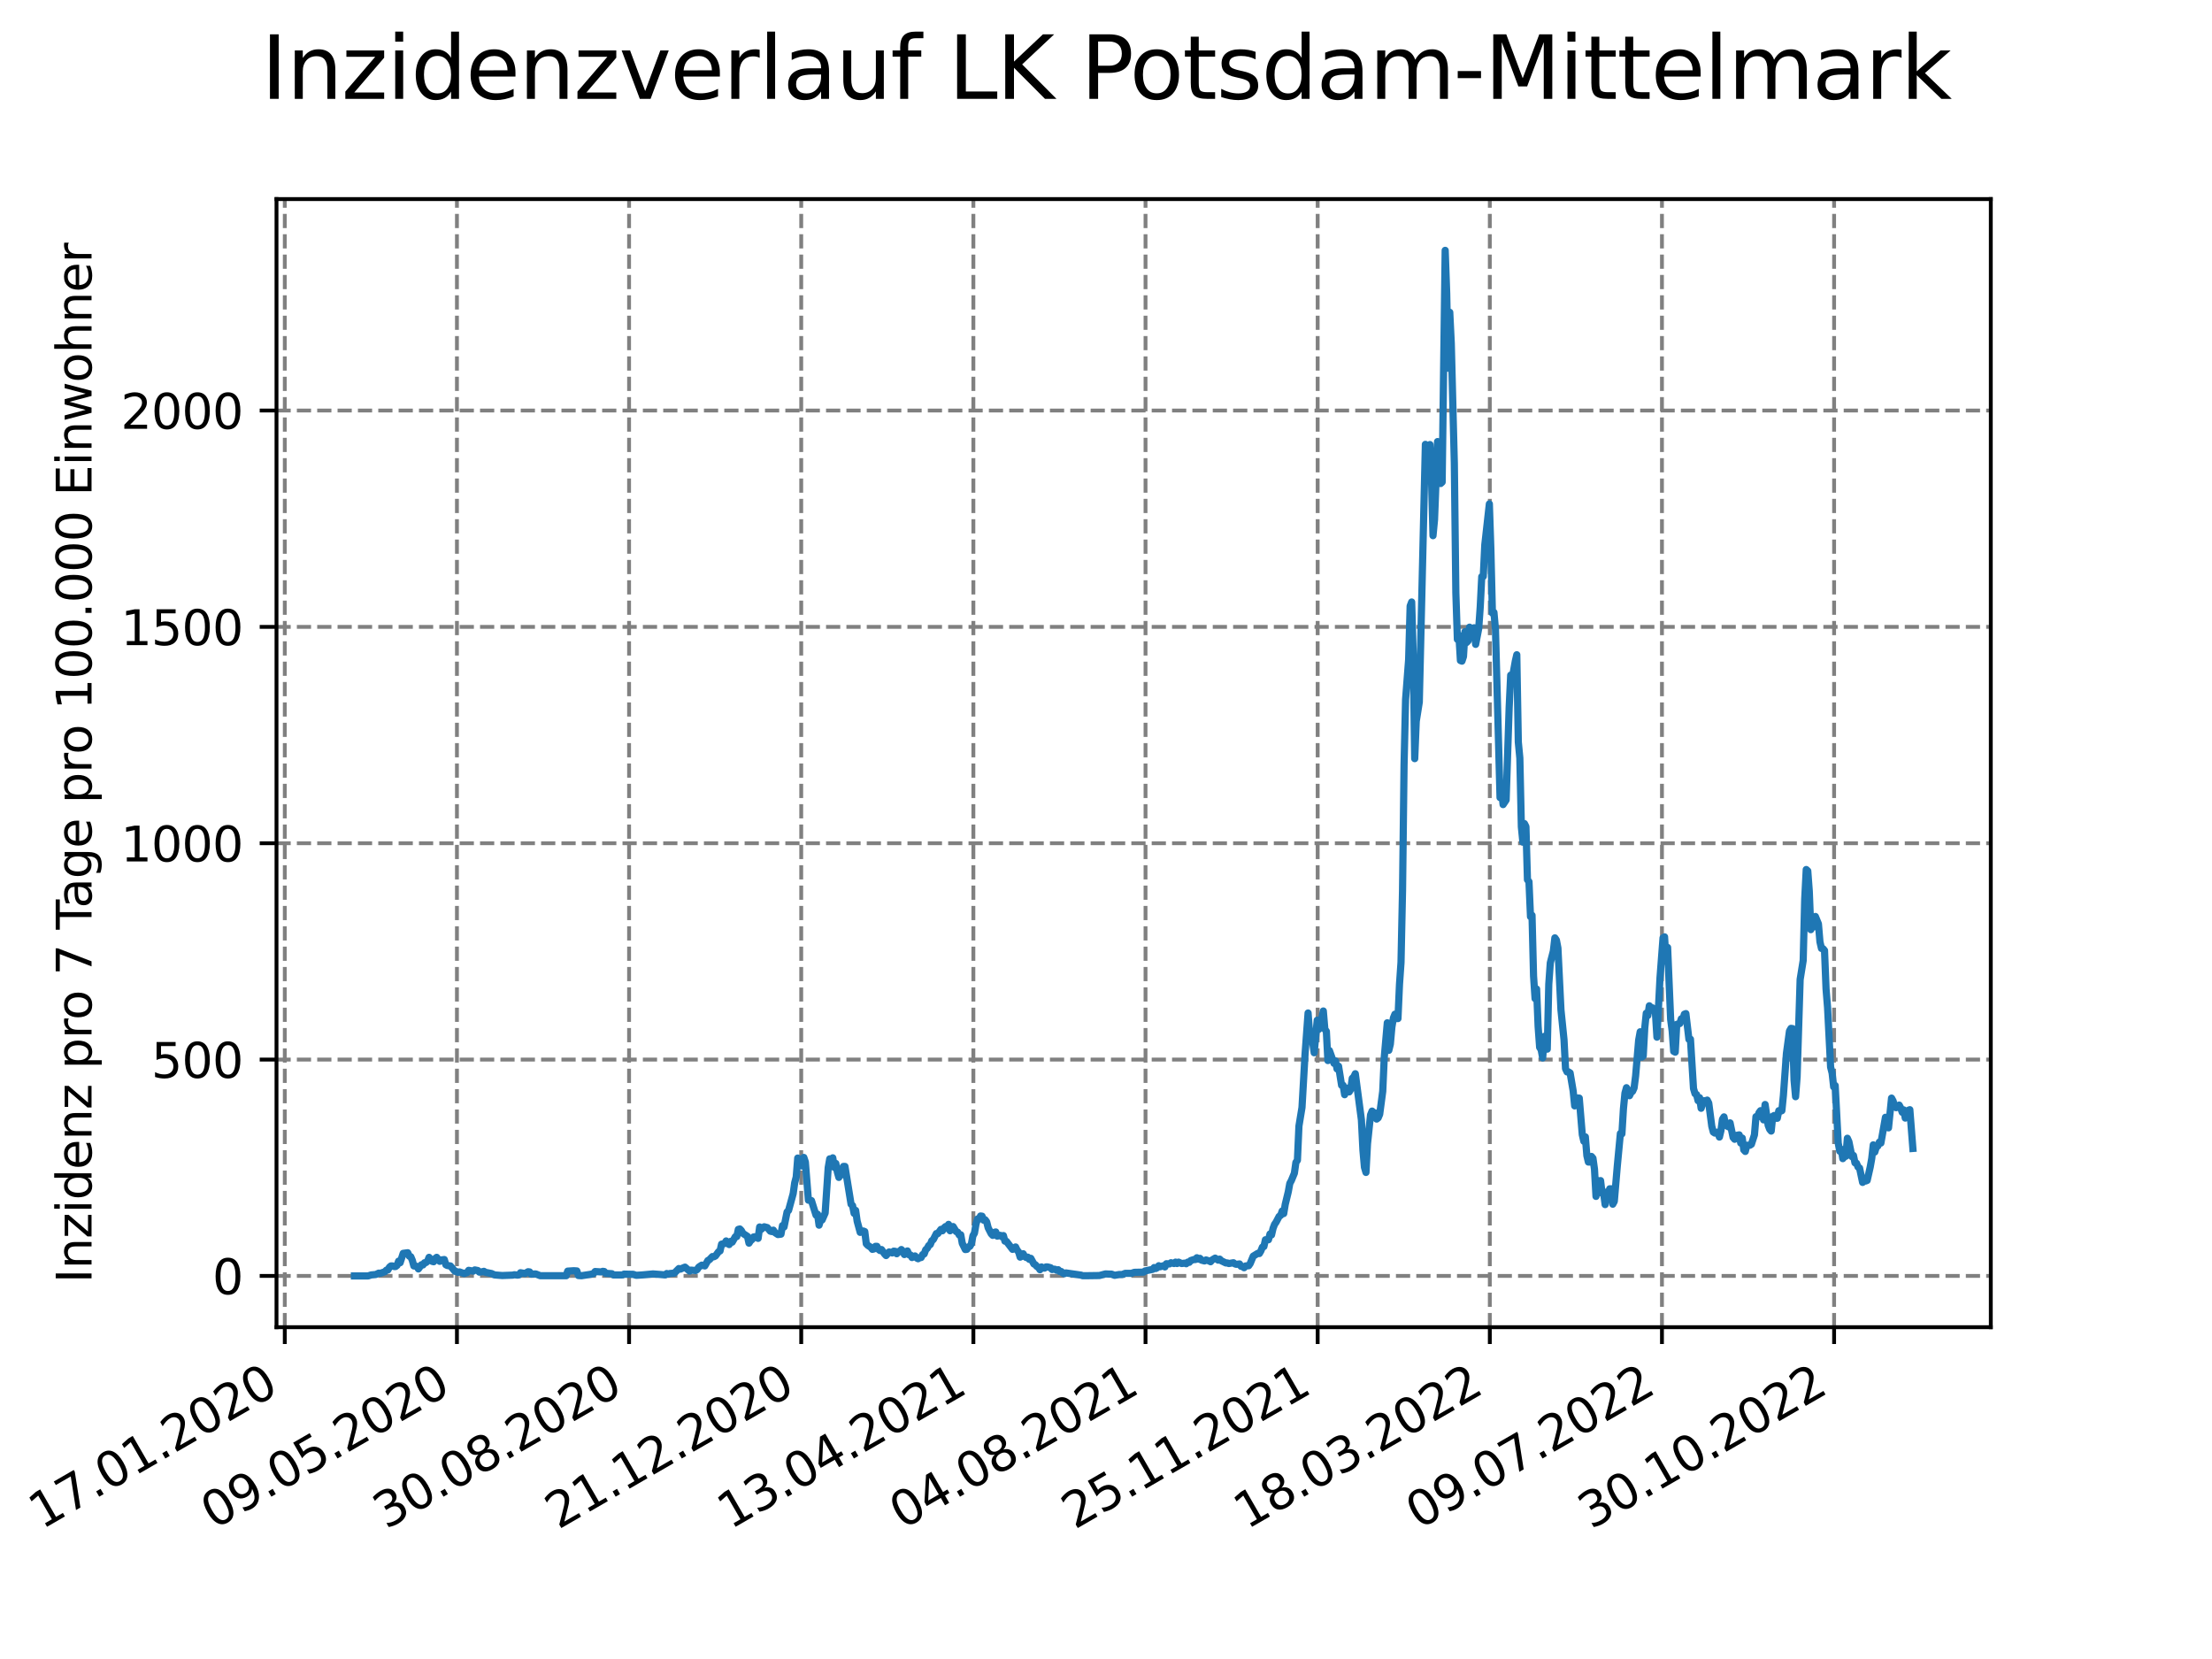 <?xml version="1.0" encoding="utf-8" standalone="no"?>
<!DOCTYPE svg PUBLIC "-//W3C//DTD SVG 1.1//EN"
  "http://www.w3.org/Graphics/SVG/1.1/DTD/svg11.dtd">
<svg xmlns:xlink="http://www.w3.org/1999/xlink" width="460.8pt" height="345.6pt" viewBox="0 0 460.8 345.6" xmlns="http://www.w3.org/2000/svg" version="1.1">
 <defs>
  <style type="text/css">*{stroke-linejoin: round; stroke-linecap: butt}</style>
 </defs>
 <g id="figure_1">
  <g id="patch_1">
   <path d="M 0 345.6 
L 460.8 345.6 
L 460.8 0 
L 0 0 
z
" style="fill: #ffffff"/>
  </g>
  <g id="axes_1">
   <g id="patch_2">
    <path d="M 57.6 276.48 
L 414.72 276.48 
L 414.72 41.472 
L 57.6 41.472 
z
" style="fill: #ffffff"/>
   </g>
   <g id="matplotlib.axis_1">
    <g id="xtick_1">
     <g id="line2d_1">
      <path d="M 59.327 276.48 
L 59.327 41.472 
" clip-path="url(#pd946a4b650)" style="fill: none; stroke-dasharray: 2.96,1.28; stroke-dashoffset: 0; stroke: #808080; stroke-width: 0.8"/>
     </g>
     <g id="line2d_2">
      <defs>
       <path id="m301b1b1a63" d="M 0 0 
L 0 3.5 
" style="stroke: #000000; stroke-width: 0.8"/>
      </defs>
      <g>
       <use xlink:href="#m301b1b1a63" x="59.327" y="276.48" style="stroke: #000000; stroke-width: 0.8"/>
      </g>
     </g>
     <g id="text_1">
      <!-- 17.01.2020 -->
      <g transform="translate(8.702 318.689) rotate(-30) scale(0.1 -0.1)">
       <defs>
        <path id="DejaVuSans-31" d="M 794 531 
L 1825 531 
L 1825 4091 
L 703 3866 
L 703 4441 
L 1819 4666 
L 2450 4666 
L 2450 531 
L 3481 531 
L 3481 0 
L 794 0 
L 794 531 
z
" transform="scale(0.016)"/>
        <path id="DejaVuSans-37" d="M 525 4666 
L 3525 4666 
L 3525 4397 
L 1831 0 
L 1172 0 
L 2766 4134 
L 525 4134 
L 525 4666 
z
" transform="scale(0.016)"/>
        <path id="DejaVuSans-2e" d="M 684 794 
L 1344 794 
L 1344 0 
L 684 0 
L 684 794 
z
" transform="scale(0.016)"/>
        <path id="DejaVuSans-30" d="M 2034 4250 
Q 1547 4250 1301 3770 
Q 1056 3291 1056 2328 
Q 1056 1369 1301 889 
Q 1547 409 2034 409 
Q 2525 409 2770 889 
Q 3016 1369 3016 2328 
Q 3016 3291 2770 3770 
Q 2525 4250 2034 4250 
z
M 2034 4750 
Q 2819 4750 3233 4129 
Q 3647 3509 3647 2328 
Q 3647 1150 3233 529 
Q 2819 -91 2034 -91 
Q 1250 -91 836 529 
Q 422 1150 422 2328 
Q 422 3509 836 4129 
Q 1250 4750 2034 4750 
z
" transform="scale(0.016)"/>
        <path id="DejaVuSans-32" d="M 1228 531 
L 3431 531 
L 3431 0 
L 469 0 
L 469 531 
Q 828 903 1448 1529 
Q 2069 2156 2228 2338 
Q 2531 2678 2651 2914 
Q 2772 3150 2772 3378 
Q 2772 3750 2511 3984 
Q 2250 4219 1831 4219 
Q 1534 4219 1204 4116 
Q 875 4013 500 3803 
L 500 4441 
Q 881 4594 1212 4672 
Q 1544 4750 1819 4750 
Q 2544 4750 2975 4387 
Q 3406 4025 3406 3419 
Q 3406 3131 3298 2873 
Q 3191 2616 2906 2266 
Q 2828 2175 2409 1742 
Q 1991 1309 1228 531 
z
" transform="scale(0.016)"/>
       </defs>
       <use xlink:href="#DejaVuSans-31"/>
       <use xlink:href="#DejaVuSans-37" x="63.623"/>
       <use xlink:href="#DejaVuSans-2e" x="127.246"/>
       <use xlink:href="#DejaVuSans-30" x="159.033"/>
       <use xlink:href="#DejaVuSans-31" x="222.656"/>
       <use xlink:href="#DejaVuSans-2e" x="286.279"/>
       <use xlink:href="#DejaVuSans-32" x="318.066"/>
       <use xlink:href="#DejaVuSans-30" x="381.689"/>
       <use xlink:href="#DejaVuSans-32" x="445.312"/>
       <use xlink:href="#DejaVuSans-30" x="508.936"/>
      </g>
     </g>
    </g>
    <g id="xtick_2">
     <g id="line2d_3">
      <path d="M 95.188 276.48 
L 95.188 41.472 
" clip-path="url(#pd946a4b650)" style="fill: none; stroke-dasharray: 2.96,1.28; stroke-dashoffset: 0; stroke: #808080; stroke-width: 0.8"/>
     </g>
     <g id="line2d_4">
      <g>
       <use xlink:href="#m301b1b1a63" x="95.188" y="276.48" style="stroke: #000000; stroke-width: 0.8"/>
      </g>
     </g>
     <g id="text_2">
      <!-- 09.05.2020 -->
      <g transform="translate(44.563 318.689) rotate(-30) scale(0.1 -0.1)">
       <defs>
        <path id="DejaVuSans-39" d="M 703 97 
L 703 672 
Q 941 559 1184 500 
Q 1428 441 1663 441 
Q 2288 441 2617 861 
Q 2947 1281 2994 2138 
Q 2813 1869 2534 1725 
Q 2256 1581 1919 1581 
Q 1219 1581 811 2004 
Q 403 2428 403 3163 
Q 403 3881 828 4315 
Q 1253 4750 1959 4750 
Q 2769 4750 3195 4129 
Q 3622 3509 3622 2328 
Q 3622 1225 3098 567 
Q 2575 -91 1691 -91 
Q 1453 -91 1209 -44 
Q 966 3 703 97 
z
M 1959 2075 
Q 2384 2075 2632 2365 
Q 2881 2656 2881 3163 
Q 2881 3666 2632 3958 
Q 2384 4250 1959 4250 
Q 1534 4250 1286 3958 
Q 1038 3666 1038 3163 
Q 1038 2656 1286 2365 
Q 1534 2075 1959 2075 
z
" transform="scale(0.016)"/>
        <path id="DejaVuSans-35" d="M 691 4666 
L 3169 4666 
L 3169 4134 
L 1269 4134 
L 1269 2991 
Q 1406 3038 1543 3061 
Q 1681 3084 1819 3084 
Q 2600 3084 3056 2656 
Q 3513 2228 3513 1497 
Q 3513 744 3044 326 
Q 2575 -91 1722 -91 
Q 1428 -91 1123 -41 
Q 819 9 494 109 
L 494 744 
Q 775 591 1075 516 
Q 1375 441 1709 441 
Q 2250 441 2565 725 
Q 2881 1009 2881 1497 
Q 2881 1984 2565 2268 
Q 2250 2553 1709 2553 
Q 1456 2553 1204 2497 
Q 953 2441 691 2322 
L 691 4666 
z
" transform="scale(0.016)"/>
       </defs>
       <use xlink:href="#DejaVuSans-30"/>
       <use xlink:href="#DejaVuSans-39" x="63.623"/>
       <use xlink:href="#DejaVuSans-2e" x="127.246"/>
       <use xlink:href="#DejaVuSans-30" x="159.033"/>
       <use xlink:href="#DejaVuSans-35" x="222.656"/>
       <use xlink:href="#DejaVuSans-2e" x="286.279"/>
       <use xlink:href="#DejaVuSans-32" x="318.066"/>
       <use xlink:href="#DejaVuSans-30" x="381.689"/>
       <use xlink:href="#DejaVuSans-32" x="445.312"/>
       <use xlink:href="#DejaVuSans-30" x="508.936"/>
      </g>
     </g>
    </g>
    <g id="xtick_3">
     <g id="line2d_5">
      <path d="M 131.049 276.48 
L 131.049 41.472 
" clip-path="url(#pd946a4b650)" style="fill: none; stroke-dasharray: 2.96,1.28; stroke-dashoffset: 0; stroke: #808080; stroke-width: 0.8"/>
     </g>
     <g id="line2d_6">
      <g>
       <use xlink:href="#m301b1b1a63" x="131.049" y="276.48" style="stroke: #000000; stroke-width: 0.8"/>
      </g>
     </g>
     <g id="text_3">
      <!-- 30.08.2020 -->
      <g transform="translate(80.424 318.689) rotate(-30) scale(0.1 -0.1)">
       <defs>
        <path id="DejaVuSans-33" d="M 2597 2516 
Q 3050 2419 3304 2112 
Q 3559 1806 3559 1356 
Q 3559 666 3084 287 
Q 2609 -91 1734 -91 
Q 1441 -91 1130 -33 
Q 819 25 488 141 
L 488 750 
Q 750 597 1062 519 
Q 1375 441 1716 441 
Q 2309 441 2620 675 
Q 2931 909 2931 1356 
Q 2931 1769 2642 2001 
Q 2353 2234 1838 2234 
L 1294 2234 
L 1294 2753 
L 1863 2753 
Q 2328 2753 2575 2939 
Q 2822 3125 2822 3475 
Q 2822 3834 2567 4026 
Q 2313 4219 1838 4219 
Q 1578 4219 1281 4162 
Q 984 4106 628 3988 
L 628 4550 
Q 988 4650 1302 4700 
Q 1616 4750 1894 4750 
Q 2613 4750 3031 4423 
Q 3450 4097 3450 3541 
Q 3450 3153 3228 2886 
Q 3006 2619 2597 2516 
z
" transform="scale(0.016)"/>
        <path id="DejaVuSans-38" d="M 2034 2216 
Q 1584 2216 1326 1975 
Q 1069 1734 1069 1313 
Q 1069 891 1326 650 
Q 1584 409 2034 409 
Q 2484 409 2743 651 
Q 3003 894 3003 1313 
Q 3003 1734 2745 1975 
Q 2488 2216 2034 2216 
z
M 1403 2484 
Q 997 2584 770 2862 
Q 544 3141 544 3541 
Q 544 4100 942 4425 
Q 1341 4750 2034 4750 
Q 2731 4750 3128 4425 
Q 3525 4100 3525 3541 
Q 3525 3141 3298 2862 
Q 3072 2584 2669 2484 
Q 3125 2378 3379 2068 
Q 3634 1759 3634 1313 
Q 3634 634 3220 271 
Q 2806 -91 2034 -91 
Q 1263 -91 848 271 
Q 434 634 434 1313 
Q 434 1759 690 2068 
Q 947 2378 1403 2484 
z
M 1172 3481 
Q 1172 3119 1398 2916 
Q 1625 2713 2034 2713 
Q 2441 2713 2670 2916 
Q 2900 3119 2900 3481 
Q 2900 3844 2670 4047 
Q 2441 4250 2034 4250 
Q 1625 4250 1398 4047 
Q 1172 3844 1172 3481 
z
" transform="scale(0.016)"/>
       </defs>
       <use xlink:href="#DejaVuSans-33"/>
       <use xlink:href="#DejaVuSans-30" x="63.623"/>
       <use xlink:href="#DejaVuSans-2e" x="127.246"/>
       <use xlink:href="#DejaVuSans-30" x="159.033"/>
       <use xlink:href="#DejaVuSans-38" x="222.656"/>
       <use xlink:href="#DejaVuSans-2e" x="286.279"/>
       <use xlink:href="#DejaVuSans-32" x="318.066"/>
       <use xlink:href="#DejaVuSans-30" x="381.689"/>
       <use xlink:href="#DejaVuSans-32" x="445.312"/>
       <use xlink:href="#DejaVuSans-30" x="508.936"/>
      </g>
     </g>
    </g>
    <g id="xtick_4">
     <g id="line2d_7">
      <path d="M 166.91 276.48 
L 166.91 41.472 
" clip-path="url(#pd946a4b650)" style="fill: none; stroke-dasharray: 2.96,1.28; stroke-dashoffset: 0; stroke: #808080; stroke-width: 0.8"/>
     </g>
     <g id="line2d_8">
      <g>
       <use xlink:href="#m301b1b1a63" x="166.91" y="276.48" style="stroke: #000000; stroke-width: 0.8"/>
      </g>
     </g>
     <g id="text_4">
      <!-- 21.12.2020 -->
      <g transform="translate(116.285 318.689) rotate(-30) scale(0.1 -0.1)">
       <use xlink:href="#DejaVuSans-32"/>
       <use xlink:href="#DejaVuSans-31" x="63.623"/>
       <use xlink:href="#DejaVuSans-2e" x="127.246"/>
       <use xlink:href="#DejaVuSans-31" x="159.033"/>
       <use xlink:href="#DejaVuSans-32" x="222.656"/>
       <use xlink:href="#DejaVuSans-2e" x="286.279"/>
       <use xlink:href="#DejaVuSans-32" x="318.066"/>
       <use xlink:href="#DejaVuSans-30" x="381.689"/>
       <use xlink:href="#DejaVuSans-32" x="445.312"/>
       <use xlink:href="#DejaVuSans-30" x="508.936"/>
      </g>
     </g>
    </g>
    <g id="xtick_5">
     <g id="line2d_9">
      <path d="M 202.772 276.48 
L 202.772 41.472 
" clip-path="url(#pd946a4b650)" style="fill: none; stroke-dasharray: 2.96,1.28; stroke-dashoffset: 0; stroke: #808080; stroke-width: 0.8"/>
     </g>
     <g id="line2d_10">
      <g>
       <use xlink:href="#m301b1b1a63" x="202.772" y="276.48" style="stroke: #000000; stroke-width: 0.8"/>
      </g>
     </g>
     <g id="text_5">
      <!-- 13.04.2021 -->
      <g transform="translate(152.146 318.689) rotate(-30) scale(0.1 -0.1)">
       <defs>
        <path id="DejaVuSans-34" d="M 2419 4116 
L 825 1625 
L 2419 1625 
L 2419 4116 
z
M 2253 4666 
L 3047 4666 
L 3047 1625 
L 3713 1625 
L 3713 1100 
L 3047 1100 
L 3047 0 
L 2419 0 
L 2419 1100 
L 313 1100 
L 313 1709 
L 2253 4666 
z
" transform="scale(0.016)"/>
       </defs>
       <use xlink:href="#DejaVuSans-31"/>
       <use xlink:href="#DejaVuSans-33" x="63.623"/>
       <use xlink:href="#DejaVuSans-2e" x="127.246"/>
       <use xlink:href="#DejaVuSans-30" x="159.033"/>
       <use xlink:href="#DejaVuSans-34" x="222.656"/>
       <use xlink:href="#DejaVuSans-2e" x="286.279"/>
       <use xlink:href="#DejaVuSans-32" x="318.066"/>
       <use xlink:href="#DejaVuSans-30" x="381.689"/>
       <use xlink:href="#DejaVuSans-32" x="445.312"/>
       <use xlink:href="#DejaVuSans-31" x="508.936"/>
      </g>
     </g>
    </g>
    <g id="xtick_6">
     <g id="line2d_11">
      <path d="M 238.633 276.48 
L 238.633 41.472 
" clip-path="url(#pd946a4b650)" style="fill: none; stroke-dasharray: 2.96,1.28; stroke-dashoffset: 0; stroke: #808080; stroke-width: 0.8"/>
     </g>
     <g id="line2d_12">
      <g>
       <use xlink:href="#m301b1b1a63" x="238.633" y="276.48" style="stroke: #000000; stroke-width: 0.8"/>
      </g>
     </g>
     <g id="text_6">
      <!-- 04.08.2021 -->
      <g transform="translate(188.008 318.689) rotate(-30) scale(0.1 -0.1)">
       <use xlink:href="#DejaVuSans-30"/>
       <use xlink:href="#DejaVuSans-34" x="63.623"/>
       <use xlink:href="#DejaVuSans-2e" x="127.246"/>
       <use xlink:href="#DejaVuSans-30" x="159.033"/>
       <use xlink:href="#DejaVuSans-38" x="222.656"/>
       <use xlink:href="#DejaVuSans-2e" x="286.279"/>
       <use xlink:href="#DejaVuSans-32" x="318.066"/>
       <use xlink:href="#DejaVuSans-30" x="381.689"/>
       <use xlink:href="#DejaVuSans-32" x="445.312"/>
       <use xlink:href="#DejaVuSans-31" x="508.936"/>
      </g>
     </g>
    </g>
    <g id="xtick_7">
     <g id="line2d_13">
      <path d="M 274.494 276.48 
L 274.494 41.472 
" clip-path="url(#pd946a4b650)" style="fill: none; stroke-dasharray: 2.96,1.28; stroke-dashoffset: 0; stroke: #808080; stroke-width: 0.8"/>
     </g>
     <g id="line2d_14">
      <g>
       <use xlink:href="#m301b1b1a63" x="274.494" y="276.48" style="stroke: #000000; stroke-width: 0.8"/>
      </g>
     </g>
     <g id="text_7">
      <!-- 25.11.2021 -->
      <g transform="translate(223.869 318.689) rotate(-30) scale(0.1 -0.1)">
       <use xlink:href="#DejaVuSans-32"/>
       <use xlink:href="#DejaVuSans-35" x="63.623"/>
       <use xlink:href="#DejaVuSans-2e" x="127.246"/>
       <use xlink:href="#DejaVuSans-31" x="159.033"/>
       <use xlink:href="#DejaVuSans-31" x="222.656"/>
       <use xlink:href="#DejaVuSans-2e" x="286.279"/>
       <use xlink:href="#DejaVuSans-32" x="318.066"/>
       <use xlink:href="#DejaVuSans-30" x="381.689"/>
       <use xlink:href="#DejaVuSans-32" x="445.312"/>
       <use xlink:href="#DejaVuSans-31" x="508.936"/>
      </g>
     </g>
    </g>
    <g id="xtick_8">
     <g id="line2d_15">
      <path d="M 310.355 276.48 
L 310.355 41.472 
" clip-path="url(#pd946a4b650)" style="fill: none; stroke-dasharray: 2.96,1.28; stroke-dashoffset: 0; stroke: #808080; stroke-width: 0.8"/>
     </g>
     <g id="line2d_16">
      <g>
       <use xlink:href="#m301b1b1a63" x="310.355" y="276.48" style="stroke: #000000; stroke-width: 0.8"/>
      </g>
     </g>
     <g id="text_8">
      <!-- 18.03.2022 -->
      <g transform="translate(259.73 318.689) rotate(-30) scale(0.1 -0.1)">
       <use xlink:href="#DejaVuSans-31"/>
       <use xlink:href="#DejaVuSans-38" x="63.623"/>
       <use xlink:href="#DejaVuSans-2e" x="127.246"/>
       <use xlink:href="#DejaVuSans-30" x="159.033"/>
       <use xlink:href="#DejaVuSans-33" x="222.656"/>
       <use xlink:href="#DejaVuSans-2e" x="286.279"/>
       <use xlink:href="#DejaVuSans-32" x="318.066"/>
       <use xlink:href="#DejaVuSans-30" x="381.689"/>
       <use xlink:href="#DejaVuSans-32" x="445.312"/>
       <use xlink:href="#DejaVuSans-32" x="508.936"/>
      </g>
     </g>
    </g>
    <g id="xtick_9">
     <g id="line2d_17">
      <path d="M 346.216 276.48 
L 346.216 41.472 
" clip-path="url(#pd946a4b650)" style="fill: none; stroke-dasharray: 2.96,1.28; stroke-dashoffset: 0; stroke: #808080; stroke-width: 0.8"/>
     </g>
     <g id="line2d_18">
      <g>
       <use xlink:href="#m301b1b1a63" x="346.216" y="276.48" style="stroke: #000000; stroke-width: 0.8"/>
      </g>
     </g>
     <g id="text_9">
      <!-- 09.07.2022 -->
      <g transform="translate(295.591 318.689) rotate(-30) scale(0.1 -0.1)">
       <use xlink:href="#DejaVuSans-30"/>
       <use xlink:href="#DejaVuSans-39" x="63.623"/>
       <use xlink:href="#DejaVuSans-2e" x="127.246"/>
       <use xlink:href="#DejaVuSans-30" x="159.033"/>
       <use xlink:href="#DejaVuSans-37" x="222.656"/>
       <use xlink:href="#DejaVuSans-2e" x="286.279"/>
       <use xlink:href="#DejaVuSans-32" x="318.066"/>
       <use xlink:href="#DejaVuSans-30" x="381.689"/>
       <use xlink:href="#DejaVuSans-32" x="445.312"/>
       <use xlink:href="#DejaVuSans-32" x="508.936"/>
      </g>
     </g>
    </g>
    <g id="xtick_10">
     <g id="line2d_19">
      <path d="M 382.077 276.48 
L 382.077 41.472 
" clip-path="url(#pd946a4b650)" style="fill: none; stroke-dasharray: 2.96,1.28; stroke-dashoffset: 0; stroke: #808080; stroke-width: 0.8"/>
     </g>
     <g id="line2d_20">
      <g>
       <use xlink:href="#m301b1b1a63" x="382.077" y="276.48" style="stroke: #000000; stroke-width: 0.8"/>
      </g>
     </g>
     <g id="text_10">
      <!-- 30.10.2022 -->
      <g transform="translate(331.452 318.689) rotate(-30) scale(0.1 -0.1)">
       <use xlink:href="#DejaVuSans-33"/>
       <use xlink:href="#DejaVuSans-30" x="63.623"/>
       <use xlink:href="#DejaVuSans-2e" x="127.246"/>
       <use xlink:href="#DejaVuSans-31" x="159.033"/>
       <use xlink:href="#DejaVuSans-30" x="222.656"/>
       <use xlink:href="#DejaVuSans-2e" x="286.279"/>
       <use xlink:href="#DejaVuSans-32" x="318.066"/>
       <use xlink:href="#DejaVuSans-30" x="381.689"/>
       <use xlink:href="#DejaVuSans-32" x="445.312"/>
       <use xlink:href="#DejaVuSans-32" x="508.936"/>
      </g>
     </g>
    </g>
   </g>
   <g id="matplotlib.axis_2">
    <g id="ytick_1">
     <g id="line2d_21">
      <path d="M 57.6 265.798 
L 414.72 265.798 
" clip-path="url(#pd946a4b650)" style="fill: none; stroke-dasharray: 2.96,1.28; stroke-dashoffset: 0; stroke: #808080; stroke-width: 0.8"/>
     </g>
     <g id="line2d_22">
      <defs>
       <path id="m7471fcfe84" d="M 0 0 
L -3.5 0 
" style="stroke: #000000; stroke-width: 0.8"/>
      </defs>
      <g>
       <use xlink:href="#m7471fcfe84" x="57.6" y="265.798" style="stroke: #000000; stroke-width: 0.8"/>
      </g>
     </g>
     <g id="text_11">
      <!-- 0 -->
      <g transform="translate(44.237 269.597) scale(0.1 -0.1)">
       <use xlink:href="#DejaVuSans-30"/>
      </g>
     </g>
    </g>
    <g id="ytick_2">
     <g id="line2d_23">
      <path d="M 57.6 220.729 
L 414.72 220.729 
" clip-path="url(#pd946a4b650)" style="fill: none; stroke-dasharray: 2.96,1.28; stroke-dashoffset: 0; stroke: #808080; stroke-width: 0.8"/>
     </g>
     <g id="line2d_24">
      <g>
       <use xlink:href="#m7471fcfe84" x="57.6" y="220.729" style="stroke: #000000; stroke-width: 0.8"/>
      </g>
     </g>
     <g id="text_12">
      <!-- 500 -->
      <g transform="translate(31.512 224.528) scale(0.1 -0.1)">
       <use xlink:href="#DejaVuSans-35"/>
       <use xlink:href="#DejaVuSans-30" x="63.623"/>
       <use xlink:href="#DejaVuSans-30" x="127.246"/>
      </g>
     </g>
    </g>
    <g id="ytick_3">
     <g id="line2d_25">
      <path d="M 57.6 175.66 
L 414.72 175.66 
" clip-path="url(#pd946a4b650)" style="fill: none; stroke-dasharray: 2.96,1.28; stroke-dashoffset: 0; stroke: #808080; stroke-width: 0.8"/>
     </g>
     <g id="line2d_26">
      <g>
       <use xlink:href="#m7471fcfe84" x="57.6" y="175.66" style="stroke: #000000; stroke-width: 0.8"/>
      </g>
     </g>
     <g id="text_13">
      <!-- 1000 -->
      <g transform="translate(25.15 179.459) scale(0.1 -0.1)">
       <use xlink:href="#DejaVuSans-31"/>
       <use xlink:href="#DejaVuSans-30" x="63.623"/>
       <use xlink:href="#DejaVuSans-30" x="127.246"/>
       <use xlink:href="#DejaVuSans-30" x="190.869"/>
      </g>
     </g>
    </g>
    <g id="ytick_4">
     <g id="line2d_27">
      <path d="M 57.6 130.59 
L 414.72 130.59 
" clip-path="url(#pd946a4b650)" style="fill: none; stroke-dasharray: 2.96,1.28; stroke-dashoffset: 0; stroke: #808080; stroke-width: 0.8"/>
     </g>
     <g id="line2d_28">
      <g>
       <use xlink:href="#m7471fcfe84" x="57.6" y="130.59" style="stroke: #000000; stroke-width: 0.8"/>
      </g>
     </g>
     <g id="text_14">
      <!-- 1500 -->
      <g transform="translate(25.15 134.39) scale(0.1 -0.1)">
       <use xlink:href="#DejaVuSans-31"/>
       <use xlink:href="#DejaVuSans-35" x="63.623"/>
       <use xlink:href="#DejaVuSans-30" x="127.246"/>
       <use xlink:href="#DejaVuSans-30" x="190.869"/>
      </g>
     </g>
    </g>
    <g id="ytick_5">
     <g id="line2d_29">
      <path d="M 57.6 85.521 
L 414.72 85.521 
" clip-path="url(#pd946a4b650)" style="fill: none; stroke-dasharray: 2.96,1.28; stroke-dashoffset: 0; stroke: #808080; stroke-width: 0.8"/>
     </g>
     <g id="line2d_30">
      <g>
       <use xlink:href="#m7471fcfe84" x="57.6" y="85.521" style="stroke: #000000; stroke-width: 0.8"/>
      </g>
     </g>
     <g id="text_15">
      <!-- 2000 -->
      <g transform="translate(25.15 89.321) scale(0.1 -0.1)">
       <use xlink:href="#DejaVuSans-32"/>
       <use xlink:href="#DejaVuSans-30" x="63.623"/>
       <use xlink:href="#DejaVuSans-30" x="127.246"/>
       <use xlink:href="#DejaVuSans-30" x="190.869"/>
      </g>
     </g>
    </g>
    <g id="text_16">
     <!-- Inzidenz pro 7 Tage pro 100.000 Einwohner -->
     <g transform="translate(19.07 267.301) rotate(-90) scale(0.1 -0.1)">
      <defs>
       <path id="DejaVuSans-49" d="M 628 4666 
L 1259 4666 
L 1259 0 
L 628 0 
L 628 4666 
z
" transform="scale(0.016)"/>
       <path id="DejaVuSans-6e" d="M 3513 2113 
L 3513 0 
L 2938 0 
L 2938 2094 
Q 2938 2591 2744 2837 
Q 2550 3084 2163 3084 
Q 1697 3084 1428 2787 
Q 1159 2491 1159 1978 
L 1159 0 
L 581 0 
L 581 3500 
L 1159 3500 
L 1159 2956 
Q 1366 3272 1645 3428 
Q 1925 3584 2291 3584 
Q 2894 3584 3203 3211 
Q 3513 2838 3513 2113 
z
" transform="scale(0.016)"/>
       <path id="DejaVuSans-7a" d="M 353 3500 
L 3084 3500 
L 3084 2975 
L 922 459 
L 3084 459 
L 3084 0 
L 275 0 
L 275 525 
L 2438 3041 
L 353 3041 
L 353 3500 
z
" transform="scale(0.016)"/>
       <path id="DejaVuSans-69" d="M 603 3500 
L 1178 3500 
L 1178 0 
L 603 0 
L 603 3500 
z
M 603 4863 
L 1178 4863 
L 1178 4134 
L 603 4134 
L 603 4863 
z
" transform="scale(0.016)"/>
       <path id="DejaVuSans-64" d="M 2906 2969 
L 2906 4863 
L 3481 4863 
L 3481 0 
L 2906 0 
L 2906 525 
Q 2725 213 2448 61 
Q 2172 -91 1784 -91 
Q 1150 -91 751 415 
Q 353 922 353 1747 
Q 353 2572 751 3078 
Q 1150 3584 1784 3584 
Q 2172 3584 2448 3432 
Q 2725 3281 2906 2969 
z
M 947 1747 
Q 947 1113 1208 752 
Q 1469 391 1925 391 
Q 2381 391 2643 752 
Q 2906 1113 2906 1747 
Q 2906 2381 2643 2742 
Q 2381 3103 1925 3103 
Q 1469 3103 1208 2742 
Q 947 2381 947 1747 
z
" transform="scale(0.016)"/>
       <path id="DejaVuSans-65" d="M 3597 1894 
L 3597 1613 
L 953 1613 
Q 991 1019 1311 708 
Q 1631 397 2203 397 
Q 2534 397 2845 478 
Q 3156 559 3463 722 
L 3463 178 
Q 3153 47 2828 -22 
Q 2503 -91 2169 -91 
Q 1331 -91 842 396 
Q 353 884 353 1716 
Q 353 2575 817 3079 
Q 1281 3584 2069 3584 
Q 2775 3584 3186 3129 
Q 3597 2675 3597 1894 
z
M 3022 2063 
Q 3016 2534 2758 2815 
Q 2500 3097 2075 3097 
Q 1594 3097 1305 2825 
Q 1016 2553 972 2059 
L 3022 2063 
z
" transform="scale(0.016)"/>
       <path id="DejaVuSans-20" transform="scale(0.016)"/>
       <path id="DejaVuSans-70" d="M 1159 525 
L 1159 -1331 
L 581 -1331 
L 581 3500 
L 1159 3500 
L 1159 2969 
Q 1341 3281 1617 3432 
Q 1894 3584 2278 3584 
Q 2916 3584 3314 3078 
Q 3713 2572 3713 1747 
Q 3713 922 3314 415 
Q 2916 -91 2278 -91 
Q 1894 -91 1617 61 
Q 1341 213 1159 525 
z
M 3116 1747 
Q 3116 2381 2855 2742 
Q 2594 3103 2138 3103 
Q 1681 3103 1420 2742 
Q 1159 2381 1159 1747 
Q 1159 1113 1420 752 
Q 1681 391 2138 391 
Q 2594 391 2855 752 
Q 3116 1113 3116 1747 
z
" transform="scale(0.016)"/>
       <path id="DejaVuSans-72" d="M 2631 2963 
Q 2534 3019 2420 3045 
Q 2306 3072 2169 3072 
Q 1681 3072 1420 2755 
Q 1159 2438 1159 1844 
L 1159 0 
L 581 0 
L 581 3500 
L 1159 3500 
L 1159 2956 
Q 1341 3275 1631 3429 
Q 1922 3584 2338 3584 
Q 2397 3584 2469 3576 
Q 2541 3569 2628 3553 
L 2631 2963 
z
" transform="scale(0.016)"/>
       <path id="DejaVuSans-6f" d="M 1959 3097 
Q 1497 3097 1228 2736 
Q 959 2375 959 1747 
Q 959 1119 1226 758 
Q 1494 397 1959 397 
Q 2419 397 2687 759 
Q 2956 1122 2956 1747 
Q 2956 2369 2687 2733 
Q 2419 3097 1959 3097 
z
M 1959 3584 
Q 2709 3584 3137 3096 
Q 3566 2609 3566 1747 
Q 3566 888 3137 398 
Q 2709 -91 1959 -91 
Q 1206 -91 779 398 
Q 353 888 353 1747 
Q 353 2609 779 3096 
Q 1206 3584 1959 3584 
z
" transform="scale(0.016)"/>
       <path id="DejaVuSans-54" d="M -19 4666 
L 3928 4666 
L 3928 4134 
L 2272 4134 
L 2272 0 
L 1638 0 
L 1638 4134 
L -19 4134 
L -19 4666 
z
" transform="scale(0.016)"/>
       <path id="DejaVuSans-61" d="M 2194 1759 
Q 1497 1759 1228 1600 
Q 959 1441 959 1056 
Q 959 750 1161 570 
Q 1363 391 1709 391 
Q 2188 391 2477 730 
Q 2766 1069 2766 1631 
L 2766 1759 
L 2194 1759 
z
M 3341 1997 
L 3341 0 
L 2766 0 
L 2766 531 
Q 2569 213 2275 61 
Q 1981 -91 1556 -91 
Q 1019 -91 701 211 
Q 384 513 384 1019 
Q 384 1609 779 1909 
Q 1175 2209 1959 2209 
L 2766 2209 
L 2766 2266 
Q 2766 2663 2505 2880 
Q 2244 3097 1772 3097 
Q 1472 3097 1187 3025 
Q 903 2953 641 2809 
L 641 3341 
Q 956 3463 1253 3523 
Q 1550 3584 1831 3584 
Q 2591 3584 2966 3190 
Q 3341 2797 3341 1997 
z
" transform="scale(0.016)"/>
       <path id="DejaVuSans-67" d="M 2906 1791 
Q 2906 2416 2648 2759 
Q 2391 3103 1925 3103 
Q 1463 3103 1205 2759 
Q 947 2416 947 1791 
Q 947 1169 1205 825 
Q 1463 481 1925 481 
Q 2391 481 2648 825 
Q 2906 1169 2906 1791 
z
M 3481 434 
Q 3481 -459 3084 -895 
Q 2688 -1331 1869 -1331 
Q 1566 -1331 1297 -1286 
Q 1028 -1241 775 -1147 
L 775 -588 
Q 1028 -725 1275 -790 
Q 1522 -856 1778 -856 
Q 2344 -856 2625 -561 
Q 2906 -266 2906 331 
L 2906 616 
Q 2728 306 2450 153 
Q 2172 0 1784 0 
Q 1141 0 747 490 
Q 353 981 353 1791 
Q 353 2603 747 3093 
Q 1141 3584 1784 3584 
Q 2172 3584 2450 3431 
Q 2728 3278 2906 2969 
L 2906 3500 
L 3481 3500 
L 3481 434 
z
" transform="scale(0.016)"/>
       <path id="DejaVuSans-45" d="M 628 4666 
L 3578 4666 
L 3578 4134 
L 1259 4134 
L 1259 2753 
L 3481 2753 
L 3481 2222 
L 1259 2222 
L 1259 531 
L 3634 531 
L 3634 0 
L 628 0 
L 628 4666 
z
" transform="scale(0.016)"/>
       <path id="DejaVuSans-77" d="M 269 3500 
L 844 3500 
L 1563 769 
L 2278 3500 
L 2956 3500 
L 3675 769 
L 4391 3500 
L 4966 3500 
L 4050 0 
L 3372 0 
L 2619 2869 
L 1863 0 
L 1184 0 
L 269 3500 
z
" transform="scale(0.016)"/>
       <path id="DejaVuSans-68" d="M 3513 2113 
L 3513 0 
L 2938 0 
L 2938 2094 
Q 2938 2591 2744 2837 
Q 2550 3084 2163 3084 
Q 1697 3084 1428 2787 
Q 1159 2491 1159 1978 
L 1159 0 
L 581 0 
L 581 4863 
L 1159 4863 
L 1159 2956 
Q 1366 3272 1645 3428 
Q 1925 3584 2291 3584 
Q 2894 3584 3203 3211 
Q 3513 2838 3513 2113 
z
" transform="scale(0.016)"/>
      </defs>
      <use xlink:href="#DejaVuSans-49"/>
      <use xlink:href="#DejaVuSans-6e" x="29.492"/>
      <use xlink:href="#DejaVuSans-7a" x="92.871"/>
      <use xlink:href="#DejaVuSans-69" x="145.361"/>
      <use xlink:href="#DejaVuSans-64" x="173.145"/>
      <use xlink:href="#DejaVuSans-65" x="236.621"/>
      <use xlink:href="#DejaVuSans-6e" x="298.145"/>
      <use xlink:href="#DejaVuSans-7a" x="361.523"/>
      <use xlink:href="#DejaVuSans-20" x="414.014"/>
      <use xlink:href="#DejaVuSans-70" x="445.801"/>
      <use xlink:href="#DejaVuSans-72" x="509.277"/>
      <use xlink:href="#DejaVuSans-6f" x="548.141"/>
      <use xlink:href="#DejaVuSans-20" x="609.322"/>
      <use xlink:href="#DejaVuSans-37" x="641.109"/>
      <use xlink:href="#DejaVuSans-20" x="704.732"/>
      <use xlink:href="#DejaVuSans-54" x="736.52"/>
      <use xlink:href="#DejaVuSans-61" x="781.104"/>
      <use xlink:href="#DejaVuSans-67" x="842.383"/>
      <use xlink:href="#DejaVuSans-65" x="905.859"/>
      <use xlink:href="#DejaVuSans-20" x="967.383"/>
      <use xlink:href="#DejaVuSans-70" x="999.17"/>
      <use xlink:href="#DejaVuSans-72" x="1062.646"/>
      <use xlink:href="#DejaVuSans-6f" x="1101.51"/>
      <use xlink:href="#DejaVuSans-20" x="1162.691"/>
      <use xlink:href="#DejaVuSans-31" x="1194.479"/>
      <use xlink:href="#DejaVuSans-30" x="1258.102"/>
      <use xlink:href="#DejaVuSans-30" x="1321.725"/>
      <use xlink:href="#DejaVuSans-2e" x="1385.348"/>
      <use xlink:href="#DejaVuSans-30" x="1417.135"/>
      <use xlink:href="#DejaVuSans-30" x="1480.758"/>
      <use xlink:href="#DejaVuSans-30" x="1544.381"/>
      <use xlink:href="#DejaVuSans-20" x="1608.004"/>
      <use xlink:href="#DejaVuSans-45" x="1639.791"/>
      <use xlink:href="#DejaVuSans-69" x="1702.975"/>
      <use xlink:href="#DejaVuSans-6e" x="1730.758"/>
      <use xlink:href="#DejaVuSans-77" x="1794.137"/>
      <use xlink:href="#DejaVuSans-6f" x="1875.924"/>
      <use xlink:href="#DejaVuSans-68" x="1937.105"/>
      <use xlink:href="#DejaVuSans-6e" x="2000.484"/>
      <use xlink:href="#DejaVuSans-65" x="2063.863"/>
      <use xlink:href="#DejaVuSans-72" x="2125.387"/>
     </g>
    </g>
   </g>
   <g id="line2d_31">
    <path d="M 73.833 265.798 
L 76.689 265.798 
L 77.324 265.59 
L 78.276 265.506 
L 78.91 265.215 
L 79.228 265.257 
L 80.18 264.924 
L 80.497 264.591 
L 80.815 264.549 
L 81.132 263.966 
L 81.449 263.717 
L 81.767 263.717 
L 82.084 263.842 
L 82.401 263.842 
L 82.719 263.592 
L 83.036 262.718 
L 83.353 263.051 
L 83.988 261.095 
L 84.94 260.97 
L 85.258 261.677 
L 85.575 261.802 
L 85.892 262.551 
L 86.21 263.717 
L 86.844 263.8 
L 87.162 264.341 
L 87.796 263.467 
L 88.114 263.509 
L 88.431 263.051 
L 88.748 263.009 
L 89.066 262.718 
L 89.383 261.927 
L 90.018 262.759 
L 90.335 262.843 
L 90.653 262.177 
L 90.97 261.927 
L 91.605 262.759 
L 91.922 262.468 
L 92.557 262.385 
L 92.874 263.467 
L 93.191 263.633 
L 93.826 263.717 
L 94.778 264.841 
L 95.096 264.882 
L 95.413 265.049 
L 95.73 264.965 
L 96.682 265.298 
L 97.317 265.09 
L 97.634 264.632 
L 98.586 264.799 
L 98.904 264.549 
L 99.539 264.674 
L 99.856 265.007 
L 100.491 264.924 
L 100.808 264.841 
L 101.125 265.049 
L 102.395 265.298 
L 103.029 265.59 
L 104.616 265.715 
L 106.838 265.631 
L 107.155 265.548 
L 107.79 265.631 
L 108.107 265.59 
L 108.424 265.132 
L 109.377 265.298 
L 110.011 264.924 
L 110.329 264.965 
L 110.646 265.423 
L 111.598 265.382 
L 112.55 265.756 
L 117.945 265.756 
L 118.262 264.799 
L 119.532 264.716 
L 120.167 264.757 
L 120.484 265.715 
L 121.119 265.756 
L 123.023 265.465 
L 123.658 265.298 
L 123.975 264.882 
L 125.244 264.965 
L 125.562 264.841 
L 125.879 264.882 
L 126.196 265.257 
L 127.466 265.34 
L 127.783 265.59 
L 128.418 265.59 
L 129.687 265.59 
L 130.005 265.423 
L 131.909 265.465 
L 132.543 265.673 
L 133.813 265.59 
L 136.034 265.382 
L 137.621 265.506 
L 138.573 265.59 
L 138.891 265.298 
L 139.208 265.423 
L 139.525 265.298 
L 140.477 265.215 
L 141.429 264.258 
L 141.747 264.383 
L 142.381 264.091 
L 142.699 263.966 
L 143.651 264.799 
L 143.968 264.591 
L 144.92 264.674 
L 145.238 264.466 
L 145.555 263.966 
L 146.19 263.55 
L 146.824 263.717 
L 147.459 262.593 
L 147.777 262.426 
L 148.411 261.761 
L 148.729 261.802 
L 149.046 261.636 
L 149.681 260.762 
L 149.998 260.595 
L 150.315 259.18 
L 150.95 259.055 
L 151.267 258.514 
L 151.585 259.055 
L 151.902 259.263 
L 152.22 258.597 
L 152.537 258.764 
L 153.172 257.64 
L 153.489 257.598 
L 153.806 256.1 
L 154.124 256.017 
L 154.441 256.35 
L 154.758 256.932 
L 155.71 257.557 
L 156.028 258.972 
L 156.345 258.472 
L 156.662 258.223 
L 156.98 257.682 
L 157.297 257.64 
L 157.932 257.973 
L 158.249 255.601 
L 158.567 256.1 
L 159.201 255.559 
L 159.836 255.725 
L 160.471 256.475 
L 160.788 256.558 
L 161.105 256.266 
L 161.423 256.766 
L 162.058 257.182 
L 162.692 257.099 
L 163.01 255.309 
L 163.327 255.601 
L 163.962 252.479 
L 164.279 252.146 
L 165.231 248.65 
L 165.548 246.402 
L 165.866 245.195 
L 166.183 241.241 
L 166.5 241.491 
L 166.818 242.823 
L 167.135 242.906 
L 167.453 241.116 
L 167.77 242.074 
L 168.405 250.023 
L 169.039 250.106 
L 169.991 253.145 
L 170.309 252.937 
L 170.626 255.226 
L 170.943 254.144 
L 171.261 254.144 
L 171.896 252.687 
L 172.53 243.239 
L 172.848 241.408 
L 173.165 241.532 
L 173.482 241.199 
L 173.8 243.197 
L 174.117 242.365 
L 174.434 244.155 
L 174.752 245.278 
L 175.069 244.238 
L 175.386 244.737 
L 175.704 242.989 
L 176.021 242.989 
L 177.291 250.856 
L 177.608 251.147 
L 177.925 252.77 
L 178.243 252.146 
L 178.56 254.394 
L 179.195 256.724 
L 179.512 256.641 
L 179.829 256.433 
L 180.147 256.558 
L 180.464 259.097 
L 180.781 259.43 
L 181.416 259.846 
L 181.734 260.262 
L 182.051 260.179 
L 182.368 259.638 
L 182.686 259.638 
L 183.003 260.262 
L 183.32 260.512 
L 183.638 260.304 
L 184.272 261.219 
L 184.59 261.552 
L 185.224 260.803 
L 185.859 261.011 
L 186.177 260.637 
L 186.494 260.678 
L 186.811 261.178 
L 187.129 260.72 
L 187.446 260.762 
L 187.763 260.304 
L 188.081 260.637 
L 188.398 261.344 
L 189.033 260.595 
L 189.35 261.386 
L 189.667 261.428 
L 189.985 261.969 
L 190.302 261.719 
L 190.62 261.636 
L 190.937 262.052 
L 191.254 262.218 
L 191.572 262.01 
L 191.889 261.969 
L 192.206 261.344 
L 192.524 261.219 
L 192.841 260.345 
L 193.158 260.054 
L 193.476 259.471 
L 193.793 259.263 
L 194.11 258.472 
L 194.428 258.223 
L 195.062 256.974 
L 195.38 256.974 
L 196.015 256.1 
L 196.332 256.391 
L 196.649 255.809 
L 196.967 255.517 
L 197.284 255.892 
L 197.601 255.059 
L 197.919 256.391 
L 198.236 255.725 
L 198.553 255.517 
L 199.188 256.558 
L 199.505 256.683 
L 199.823 257.265 
L 200.14 257.224 
L 200.458 259.013 
L 201.092 260.304 
L 201.41 260.262 
L 201.727 259.763 
L 202.044 259.638 
L 202.362 259.097 
L 202.679 257.432 
L 202.996 256.891 
L 203.314 255.018 
L 203.631 253.936 
L 203.948 253.977 
L 204.266 253.311 
L 204.583 253.353 
L 204.9 254.185 
L 205.218 254.102 
L 205.535 254.518 
L 205.853 255.767 
L 206.487 257.016 
L 206.805 257.349 
L 207.122 256.724 
L 207.439 256.641 
L 207.757 257.515 
L 208.074 257.349 
L 208.391 257.349 
L 208.709 257.64 
L 209.026 257.39 
L 209.343 258.556 
L 209.661 258.597 
L 210.93 260.262 
L 211.565 259.763 
L 211.882 260.429 
L 212.2 260.803 
L 212.517 261.885 
L 212.834 261.719 
L 213.152 261.178 
L 213.469 261.761 
L 213.786 261.969 
L 214.104 261.885 
L 214.421 262.343 
L 214.739 262.135 
L 215.373 263.301 
L 215.691 263.467 
L 216.008 263.842 
L 216.325 264.008 
L 216.643 264.508 
L 216.96 263.925 
L 217.277 264.133 
L 217.595 264.175 
L 217.912 263.925 
L 218.229 263.925 
L 218.864 264.091 
L 219.181 264.466 
L 219.499 264.383 
L 219.816 264.424 
L 220.134 264.632 
L 220.451 264.508 
L 220.768 264.882 
L 221.086 264.882 
L 221.403 265.215 
L 221.72 265.34 
L 222.038 265.173 
L 225.211 265.631 
L 225.529 265.756 
L 226.163 265.756 
L 229.02 265.715 
L 230.289 265.382 
L 231.241 265.423 
L 231.558 265.423 
L 232.193 265.673 
L 233.145 265.506 
L 233.78 265.506 
L 234.415 265.257 
L 235.684 265.257 
L 236.319 265.049 
L 238.223 265.007 
L 238.54 264.757 
L 240.127 264.424 
L 240.444 264.05 
L 240.762 264.258 
L 241.079 264.091 
L 241.396 263.675 
L 241.714 263.883 
L 242.348 263.675 
L 242.666 263.925 
L 242.983 263.259 
L 243.618 263.301 
L 243.935 263.051 
L 244.57 263.217 
L 244.887 262.926 
L 245.205 263.217 
L 245.522 262.926 
L 246.157 263.217 
L 246.791 263.134 
L 247.109 263.259 
L 247.426 262.926 
L 247.743 262.968 
L 248.061 262.593 
L 248.696 262.385 
L 249.013 262.385 
L 249.33 262.01 
L 249.648 262.302 
L 249.965 262.135 
L 250.282 262.51 
L 250.917 262.676 
L 251.234 262.468 
L 251.869 262.676 
L 252.186 262.843 
L 252.504 262.468 
L 253.139 262.093 
L 253.773 262.51 
L 254.091 262.302 
L 254.408 262.635 
L 255.36 263.092 
L 255.677 263.092 
L 255.995 263.217 
L 256.947 263.051 
L 257.264 263.301 
L 257.581 263.384 
L 258.216 263.301 
L 258.534 263.8 
L 258.851 263.842 
L 259.168 264.091 
L 259.486 263.717 
L 260.12 263.675 
L 260.438 263.217 
L 261.072 261.677 
L 262.024 261.095 
L 262.342 261.136 
L 262.659 260.595 
L 262.977 259.804 
L 263.294 259.679 
L 263.611 258.264 
L 264.246 258.264 
L 264.563 257.057 
L 264.881 257.265 
L 265.198 255.892 
L 265.515 255.059 
L 265.833 254.602 
L 266.467 253.395 
L 266.785 253.186 
L 267.102 252.271 
L 267.42 252.812 
L 267.737 250.897 
L 268.372 248.275 
L 268.689 246.527 
L 269.006 245.944 
L 269.641 244.404 
L 269.958 242.157 
L 270.276 241.699 
L 270.593 234.582 
L 271.228 230.711 
L 271.862 219.681 
L 272.497 211.024 
L 272.815 215.352 
L 273.132 216.684 
L 273.449 217.017 
L 273.767 219.306 
L 274.401 212.522 
L 274.719 214.437 
L 275.036 213.022 
L 275.353 212.148 
L 275.671 210.608 
L 275.988 214.395 
L 276.305 214.853 
L 276.623 220.93 
L 276.94 218.849 
L 277.892 221.512 
L 278.21 221.013 
L 278.527 222.678 
L 278.844 222.095 
L 279.479 226.091 
L 279.796 226.091 
L 280.114 228.047 
L 280.431 227.173 
L 280.748 226.674 
L 281.066 227.464 
L 281.383 226.923 
L 281.7 224.634 
L 282.018 224.343 
L 282.335 223.677 
L 283.605 233.291 
L 283.922 239.576 
L 284.239 243.156 
L 284.557 244.238 
L 284.874 238.286 
L 285.509 232.251 
L 285.826 231.46 
L 286.143 231.751 
L 286.461 231.835 
L 286.778 233.125 
L 287.096 232.875 
L 287.413 232.126 
L 288.048 227.339 
L 288.365 220.305 
L 289 213.063 
L 289.317 218.807 
L 289.634 217.517 
L 289.952 213.979 
L 290.269 212.064 
L 290.586 211.274 
L 290.904 212.189 
L 291.221 212.189 
L 291.539 205.072 
L 291.856 200.494 
L 292.173 185.51 
L 292.491 159.33 
L 292.808 145.72 
L 293.443 137.437 
L 293.76 126.241 
L 294.077 125.408 
L 294.395 136.355 
L 294.712 158.04 
L 295.029 150.256 
L 295.664 146.261 
L 296.934 92.569 
L 297.251 96.065 
L 297.568 93.693 
L 297.886 92.61 
L 298.203 99.395 
L 298.52 111.59 
L 298.838 108.26 
L 299.472 91.986 
L 300.107 100.727 
L 300.424 100.435 
L 301.059 52.154 
L 301.377 61.144 
L 301.694 76.711 
L 302.011 65.057 
L 302.329 71.55 
L 302.963 96.481 
L 303.281 123.535 
L 303.598 133.191 
L 303.915 132.317 
L 304.233 137.603 
L 304.55 137.728 
L 304.867 136.771 
L 305.185 131.568 
L 305.502 133.857 
L 305.82 133.524 
L 306.137 130.653 
L 306.454 131.485 
L 306.772 131.318 
L 307.089 130.777 
L 307.406 134.232 
L 308.041 130.944 
L 308.358 126.449 
L 308.676 120.122 
L 308.993 120.081 
L 309.31 113.504 
L 310.262 104.972 
L 310.58 114.587 
L 310.897 127.739 
L 311.215 127.573 
L 311.532 131.11 
L 312.484 166.156 
L 312.801 164.491 
L 313.119 167.612 
L 313.753 166.655 
L 314.388 147.343 
L 314.705 140.642 
L 315.023 141.349 
L 315.658 137.77 
L 315.975 136.396 
L 316.292 154.585 
L 316.61 157.915 
L 316.927 172.232 
L 317.244 175.437 
L 317.562 171.567 
L 317.879 172.191 
L 318.196 183.262 
L 318.514 183.678 
L 318.831 190.962 
L 319.148 190.671 
L 319.466 203.324 
L 319.783 208.027 
L 320.1 206.029 
L 320.418 213.812 
L 320.735 218.183 
L 321.053 218.682 
L 321.37 220.389 
L 321.687 215.894 
L 322.005 216.476 
L 322.322 218.557 
L 322.639 205.03 
L 322.957 200.577 
L 323.591 198.121 
L 323.909 195.374 
L 324.226 195.832 
L 324.543 197.497 
L 325.178 210.399 
L 325.813 216.601 
L 326.13 222.636 
L 326.448 223.302 
L 326.765 223.302 
L 327.082 223.51 
L 327.717 227.256 
L 328.034 230.378 
L 328.352 228.713 
L 328.986 228.755 
L 329.621 236.371 
L 329.939 237.745 
L 330.256 236.829 
L 330.573 240.742 
L 330.891 242.074 
L 331.208 242.074 
L 331.525 240.908 
L 331.843 241.283 
L 332.16 243.572 
L 332.477 249.232 
L 332.795 245.903 
L 333.112 246.028 
L 333.429 245.944 
L 333.747 248.608 
L 334.064 248.566 
L 334.381 250.939 
L 334.699 248.317 
L 335.016 248.608 
L 335.334 247.651 
L 335.651 247.651 
L 335.968 250.856 
L 336.286 250.273 
L 336.92 242.823 
L 337.555 236.122 
L 337.872 236.205 
L 338.19 231.002 
L 338.507 227.714 
L 338.824 226.59 
L 339.142 227.09 
L 339.459 228.255 
L 339.777 227.589 
L 340.094 227.339 
L 340.411 226.632 
L 340.729 224.135 
L 341.363 216.684 
L 341.681 214.936 
L 341.998 220.222 
L 342.315 219.972 
L 342.633 214.145 
L 342.95 211.065 
L 343.267 211.565 
L 343.585 209.525 
L 343.902 209.9 
L 344.22 209.942 
L 344.854 210.982 
L 345.172 216.06 
L 345.806 203.74 
L 346.441 195.374 
L 346.758 195.166 
L 347.076 200.285 
L 347.393 197.372 
L 348.028 212.356 
L 348.345 214.77 
L 348.662 219.015 
L 348.98 219.182 
L 349.297 213.396 
L 349.932 213.23 
L 350.249 212.231 
L 350.567 212.356 
L 350.884 211.274 
L 351.201 211.149 
L 351.836 216.518 
L 352.153 216.476 
L 352.788 226.757 
L 353.105 227.839 
L 353.423 228.005 
L 353.74 229.296 
L 354.058 228.671 
L 354.375 230.877 
L 354.692 229.837 
L 355.01 229.296 
L 355.327 229.296 
L 355.644 229.171 
L 355.962 229.795 
L 356.596 234.623 
L 356.914 235.83 
L 357.231 236.038 
L 357.548 235.872 
L 357.866 235.872 
L 358.183 236.871 
L 358.5 235.539 
L 358.818 233.166 
L 359.135 232.667 
L 359.453 234.374 
L 360.087 234.748 
L 360.405 233.916 
L 361.039 236.954 
L 361.357 237.329 
L 361.674 236.538 
L 362.309 236.413 
L 362.626 238.119 
L 362.943 237.079 
L 363.261 239.535 
L 363.578 239.868 
L 363.896 238.577 
L 364.53 238.577 
L 364.848 238.369 
L 365.482 236.413 
L 365.8 232.625 
L 366.117 232.75 
L 366.434 231.793 
L 366.752 231.377 
L 367.069 232.168 
L 367.386 233.291 
L 367.704 230.086 
L 368.339 234.415 
L 368.656 235.248 
L 368.973 235.622 
L 369.291 232.542 
L 369.608 232.376 
L 369.925 232.958 
L 370.243 232.958 
L 370.56 231.377 
L 370.877 231.502 
L 371.195 231.377 
L 371.512 228.214 
L 372.147 219.431 
L 372.781 214.77 
L 373.099 214.229 
L 373.416 214.27 
L 373.734 225.009 
L 374.051 228.463 
L 374.368 224.343 
L 375.003 204.031 
L 375.638 200.077 
L 375.955 187.299 
L 376.272 181.139 
L 376.59 181.431 
L 376.907 185.676 
L 377.224 193.668 
L 377.542 192.003 
L 377.859 193.085 
L 378.177 190.921 
L 378.811 192.461 
L 379.129 196.207 
L 379.446 197.58 
L 379.763 197.622 
L 380.081 197.996 
L 380.398 205.988 
L 380.715 209.9 
L 381.35 222.303 
L 381.667 223.552 
L 381.985 226.424 
L 382.302 226.132 
L 382.937 238.119 
L 383.254 239.826 
L 383.572 239.41 
L 383.889 241.366 
L 384.206 240.991 
L 384.524 240.866 
L 384.841 237.121 
L 385.158 237.828 
L 385.793 240.95 
L 386.11 240.7 
L 386.428 242.24 
L 386.745 242.323 
L 387.062 243.114 
L 387.38 243.322 
L 388.015 246.319 
L 388.332 245.944 
L 388.649 246.028 
L 388.967 245.903 
L 389.601 243.114 
L 389.919 241.324 
L 390.236 238.494 
L 390.553 239.992 
L 390.871 238.952 
L 391.188 238.744 
L 391.505 237.911 
L 391.823 238.119 
L 392.775 232.75 
L 393.41 234.956 
L 394.044 228.755 
L 394.362 229.337 
L 394.679 230.419 
L 394.996 230.752 
L 395.631 230.211 
L 395.948 230.794 
L 396.266 231.71 
L 396.583 231.21 
L 396.9 232.917 
L 397.218 231.585 
L 397.535 231.294 
L 397.853 231.169 
L 398.487 239.243 
L 398.487 239.243 
" clip-path="url(#pd946a4b650)" style="fill: none; stroke: #1f77b4; stroke-width: 1.5; stroke-linecap: square"/>
   </g>
   <g id="patch_3">
    <path d="M 57.6 276.48 
L 57.6 41.472 
" style="fill: none; stroke: #000000; stroke-width: 0.8; stroke-linejoin: miter; stroke-linecap: square"/>
   </g>
   <g id="patch_4">
    <path d="M 414.72 276.48 
L 414.72 41.472 
" style="fill: none; stroke: #000000; stroke-width: 0.8; stroke-linejoin: miter; stroke-linecap: square"/>
   </g>
   <g id="patch_5">
    <path d="M 57.6 276.48 
L 414.72 276.48 
" style="fill: none; stroke: #000000; stroke-width: 0.8; stroke-linejoin: miter; stroke-linecap: square"/>
   </g>
   <g id="patch_6">
    <path d="M 57.6 41.472 
L 414.72 41.472 
" style="fill: none; stroke: #000000; stroke-width: 0.8; stroke-linejoin: miter; stroke-linecap: square"/>
   </g>
  </g>
  <g id="text_17">
   <!-- Inzidenzverlauf LK Potsdam-Mittelmark -->
   <g transform="translate(54.429 20.589) scale(0.18 -0.18)">
    <defs>
     <path id="DejaVuSans-76" d="M 191 3500 
L 800 3500 
L 1894 563 
L 2988 3500 
L 3597 3500 
L 2284 0 
L 1503 0 
L 191 3500 
z
" transform="scale(0.016)"/>
     <path id="DejaVuSans-6c" d="M 603 4863 
L 1178 4863 
L 1178 0 
L 603 0 
L 603 4863 
z
" transform="scale(0.016)"/>
     <path id="DejaVuSans-75" d="M 544 1381 
L 544 3500 
L 1119 3500 
L 1119 1403 
Q 1119 906 1312 657 
Q 1506 409 1894 409 
Q 2359 409 2629 706 
Q 2900 1003 2900 1516 
L 2900 3500 
L 3475 3500 
L 3475 0 
L 2900 0 
L 2900 538 
Q 2691 219 2414 64 
Q 2138 -91 1772 -91 
Q 1169 -91 856 284 
Q 544 659 544 1381 
z
M 1991 3584 
L 1991 3584 
z
" transform="scale(0.016)"/>
     <path id="DejaVuSans-66" d="M 2375 4863 
L 2375 4384 
L 1825 4384 
Q 1516 4384 1395 4259 
Q 1275 4134 1275 3809 
L 1275 3500 
L 2222 3500 
L 2222 3053 
L 1275 3053 
L 1275 0 
L 697 0 
L 697 3053 
L 147 3053 
L 147 3500 
L 697 3500 
L 697 3744 
Q 697 4328 969 4595 
Q 1241 4863 1831 4863 
L 2375 4863 
z
" transform="scale(0.016)"/>
     <path id="DejaVuSans-4c" d="M 628 4666 
L 1259 4666 
L 1259 531 
L 3531 531 
L 3531 0 
L 628 0 
L 628 4666 
z
" transform="scale(0.016)"/>
     <path id="DejaVuSans-4b" d="M 628 4666 
L 1259 4666 
L 1259 2694 
L 3353 4666 
L 4166 4666 
L 1850 2491 
L 4331 0 
L 3500 0 
L 1259 2247 
L 1259 0 
L 628 0 
L 628 4666 
z
" transform="scale(0.016)"/>
     <path id="DejaVuSans-50" d="M 1259 4147 
L 1259 2394 
L 2053 2394 
Q 2494 2394 2734 2622 
Q 2975 2850 2975 3272 
Q 2975 3691 2734 3919 
Q 2494 4147 2053 4147 
L 1259 4147 
z
M 628 4666 
L 2053 4666 
Q 2838 4666 3239 4311 
Q 3641 3956 3641 3272 
Q 3641 2581 3239 2228 
Q 2838 1875 2053 1875 
L 1259 1875 
L 1259 0 
L 628 0 
L 628 4666 
z
" transform="scale(0.016)"/>
     <path id="DejaVuSans-74" d="M 1172 4494 
L 1172 3500 
L 2356 3500 
L 2356 3053 
L 1172 3053 
L 1172 1153 
Q 1172 725 1289 603 
Q 1406 481 1766 481 
L 2356 481 
L 2356 0 
L 1766 0 
Q 1100 0 847 248 
Q 594 497 594 1153 
L 594 3053 
L 172 3053 
L 172 3500 
L 594 3500 
L 594 4494 
L 1172 4494 
z
" transform="scale(0.016)"/>
     <path id="DejaVuSans-73" d="M 2834 3397 
L 2834 2853 
Q 2591 2978 2328 3040 
Q 2066 3103 1784 3103 
Q 1356 3103 1142 2972 
Q 928 2841 928 2578 
Q 928 2378 1081 2264 
Q 1234 2150 1697 2047 
L 1894 2003 
Q 2506 1872 2764 1633 
Q 3022 1394 3022 966 
Q 3022 478 2636 193 
Q 2250 -91 1575 -91 
Q 1294 -91 989 -36 
Q 684 19 347 128 
L 347 722 
Q 666 556 975 473 
Q 1284 391 1588 391 
Q 1994 391 2212 530 
Q 2431 669 2431 922 
Q 2431 1156 2273 1281 
Q 2116 1406 1581 1522 
L 1381 1569 
Q 847 1681 609 1914 
Q 372 2147 372 2553 
Q 372 3047 722 3315 
Q 1072 3584 1716 3584 
Q 2034 3584 2315 3537 
Q 2597 3491 2834 3397 
z
" transform="scale(0.016)"/>
     <path id="DejaVuSans-6d" d="M 3328 2828 
Q 3544 3216 3844 3400 
Q 4144 3584 4550 3584 
Q 5097 3584 5394 3201 
Q 5691 2819 5691 2113 
L 5691 0 
L 5113 0 
L 5113 2094 
Q 5113 2597 4934 2840 
Q 4756 3084 4391 3084 
Q 3944 3084 3684 2787 
Q 3425 2491 3425 1978 
L 3425 0 
L 2847 0 
L 2847 2094 
Q 2847 2600 2669 2842 
Q 2491 3084 2119 3084 
Q 1678 3084 1418 2786 
Q 1159 2488 1159 1978 
L 1159 0 
L 581 0 
L 581 3500 
L 1159 3500 
L 1159 2956 
Q 1356 3278 1631 3431 
Q 1906 3584 2284 3584 
Q 2666 3584 2933 3390 
Q 3200 3197 3328 2828 
z
" transform="scale(0.016)"/>
     <path id="DejaVuSans-2d" d="M 313 2009 
L 1997 2009 
L 1997 1497 
L 313 1497 
L 313 2009 
z
" transform="scale(0.016)"/>
     <path id="DejaVuSans-4d" d="M 628 4666 
L 1569 4666 
L 2759 1491 
L 3956 4666 
L 4897 4666 
L 4897 0 
L 4281 0 
L 4281 4097 
L 3078 897 
L 2444 897 
L 1241 4097 
L 1241 0 
L 628 0 
L 628 4666 
z
" transform="scale(0.016)"/>
     <path id="DejaVuSans-6b" d="M 581 4863 
L 1159 4863 
L 1159 1991 
L 2875 3500 
L 3609 3500 
L 1753 1863 
L 3688 0 
L 2938 0 
L 1159 1709 
L 1159 0 
L 581 0 
L 581 4863 
z
" transform="scale(0.016)"/>
    </defs>
    <use xlink:href="#DejaVuSans-49"/>
    <use xlink:href="#DejaVuSans-6e" x="29.492"/>
    <use xlink:href="#DejaVuSans-7a" x="92.871"/>
    <use xlink:href="#DejaVuSans-69" x="145.361"/>
    <use xlink:href="#DejaVuSans-64" x="173.145"/>
    <use xlink:href="#DejaVuSans-65" x="236.621"/>
    <use xlink:href="#DejaVuSans-6e" x="298.145"/>
    <use xlink:href="#DejaVuSans-7a" x="361.523"/>
    <use xlink:href="#DejaVuSans-76" x="414.014"/>
    <use xlink:href="#DejaVuSans-65" x="473.193"/>
    <use xlink:href="#DejaVuSans-72" x="534.717"/>
    <use xlink:href="#DejaVuSans-6c" x="575.83"/>
    <use xlink:href="#DejaVuSans-61" x="603.613"/>
    <use xlink:href="#DejaVuSans-75" x="664.893"/>
    <use xlink:href="#DejaVuSans-66" x="728.271"/>
    <use xlink:href="#DejaVuSans-20" x="763.477"/>
    <use xlink:href="#DejaVuSans-4c" x="795.264"/>
    <use xlink:href="#DejaVuSans-4b" x="850.977"/>
    <use xlink:href="#DejaVuSans-20" x="916.553"/>
    <use xlink:href="#DejaVuSans-50" x="948.34"/>
    <use xlink:href="#DejaVuSans-6f" x="1005.018"/>
    <use xlink:href="#DejaVuSans-74" x="1066.199"/>
    <use xlink:href="#DejaVuSans-73" x="1105.408"/>
    <use xlink:href="#DejaVuSans-64" x="1157.508"/>
    <use xlink:href="#DejaVuSans-61" x="1220.984"/>
    <use xlink:href="#DejaVuSans-6d" x="1282.264"/>
    <use xlink:href="#DejaVuSans-2d" x="1379.676"/>
    <use xlink:href="#DejaVuSans-4d" x="1415.76"/>
    <use xlink:href="#DejaVuSans-69" x="1502.039"/>
    <use xlink:href="#DejaVuSans-74" x="1529.822"/>
    <use xlink:href="#DejaVuSans-74" x="1569.031"/>
    <use xlink:href="#DejaVuSans-65" x="1608.24"/>
    <use xlink:href="#DejaVuSans-6c" x="1669.764"/>
    <use xlink:href="#DejaVuSans-6d" x="1697.547"/>
    <use xlink:href="#DejaVuSans-61" x="1794.959"/>
    <use xlink:href="#DejaVuSans-72" x="1856.238"/>
    <use xlink:href="#DejaVuSans-6b" x="1897.352"/>
   </g>
  </g>
 </g>
 <defs>
  <clipPath id="pd946a4b650">
   <rect x="57.6" y="41.472" width="357.12" height="235.008"/>
  </clipPath>
 </defs>
</svg>
